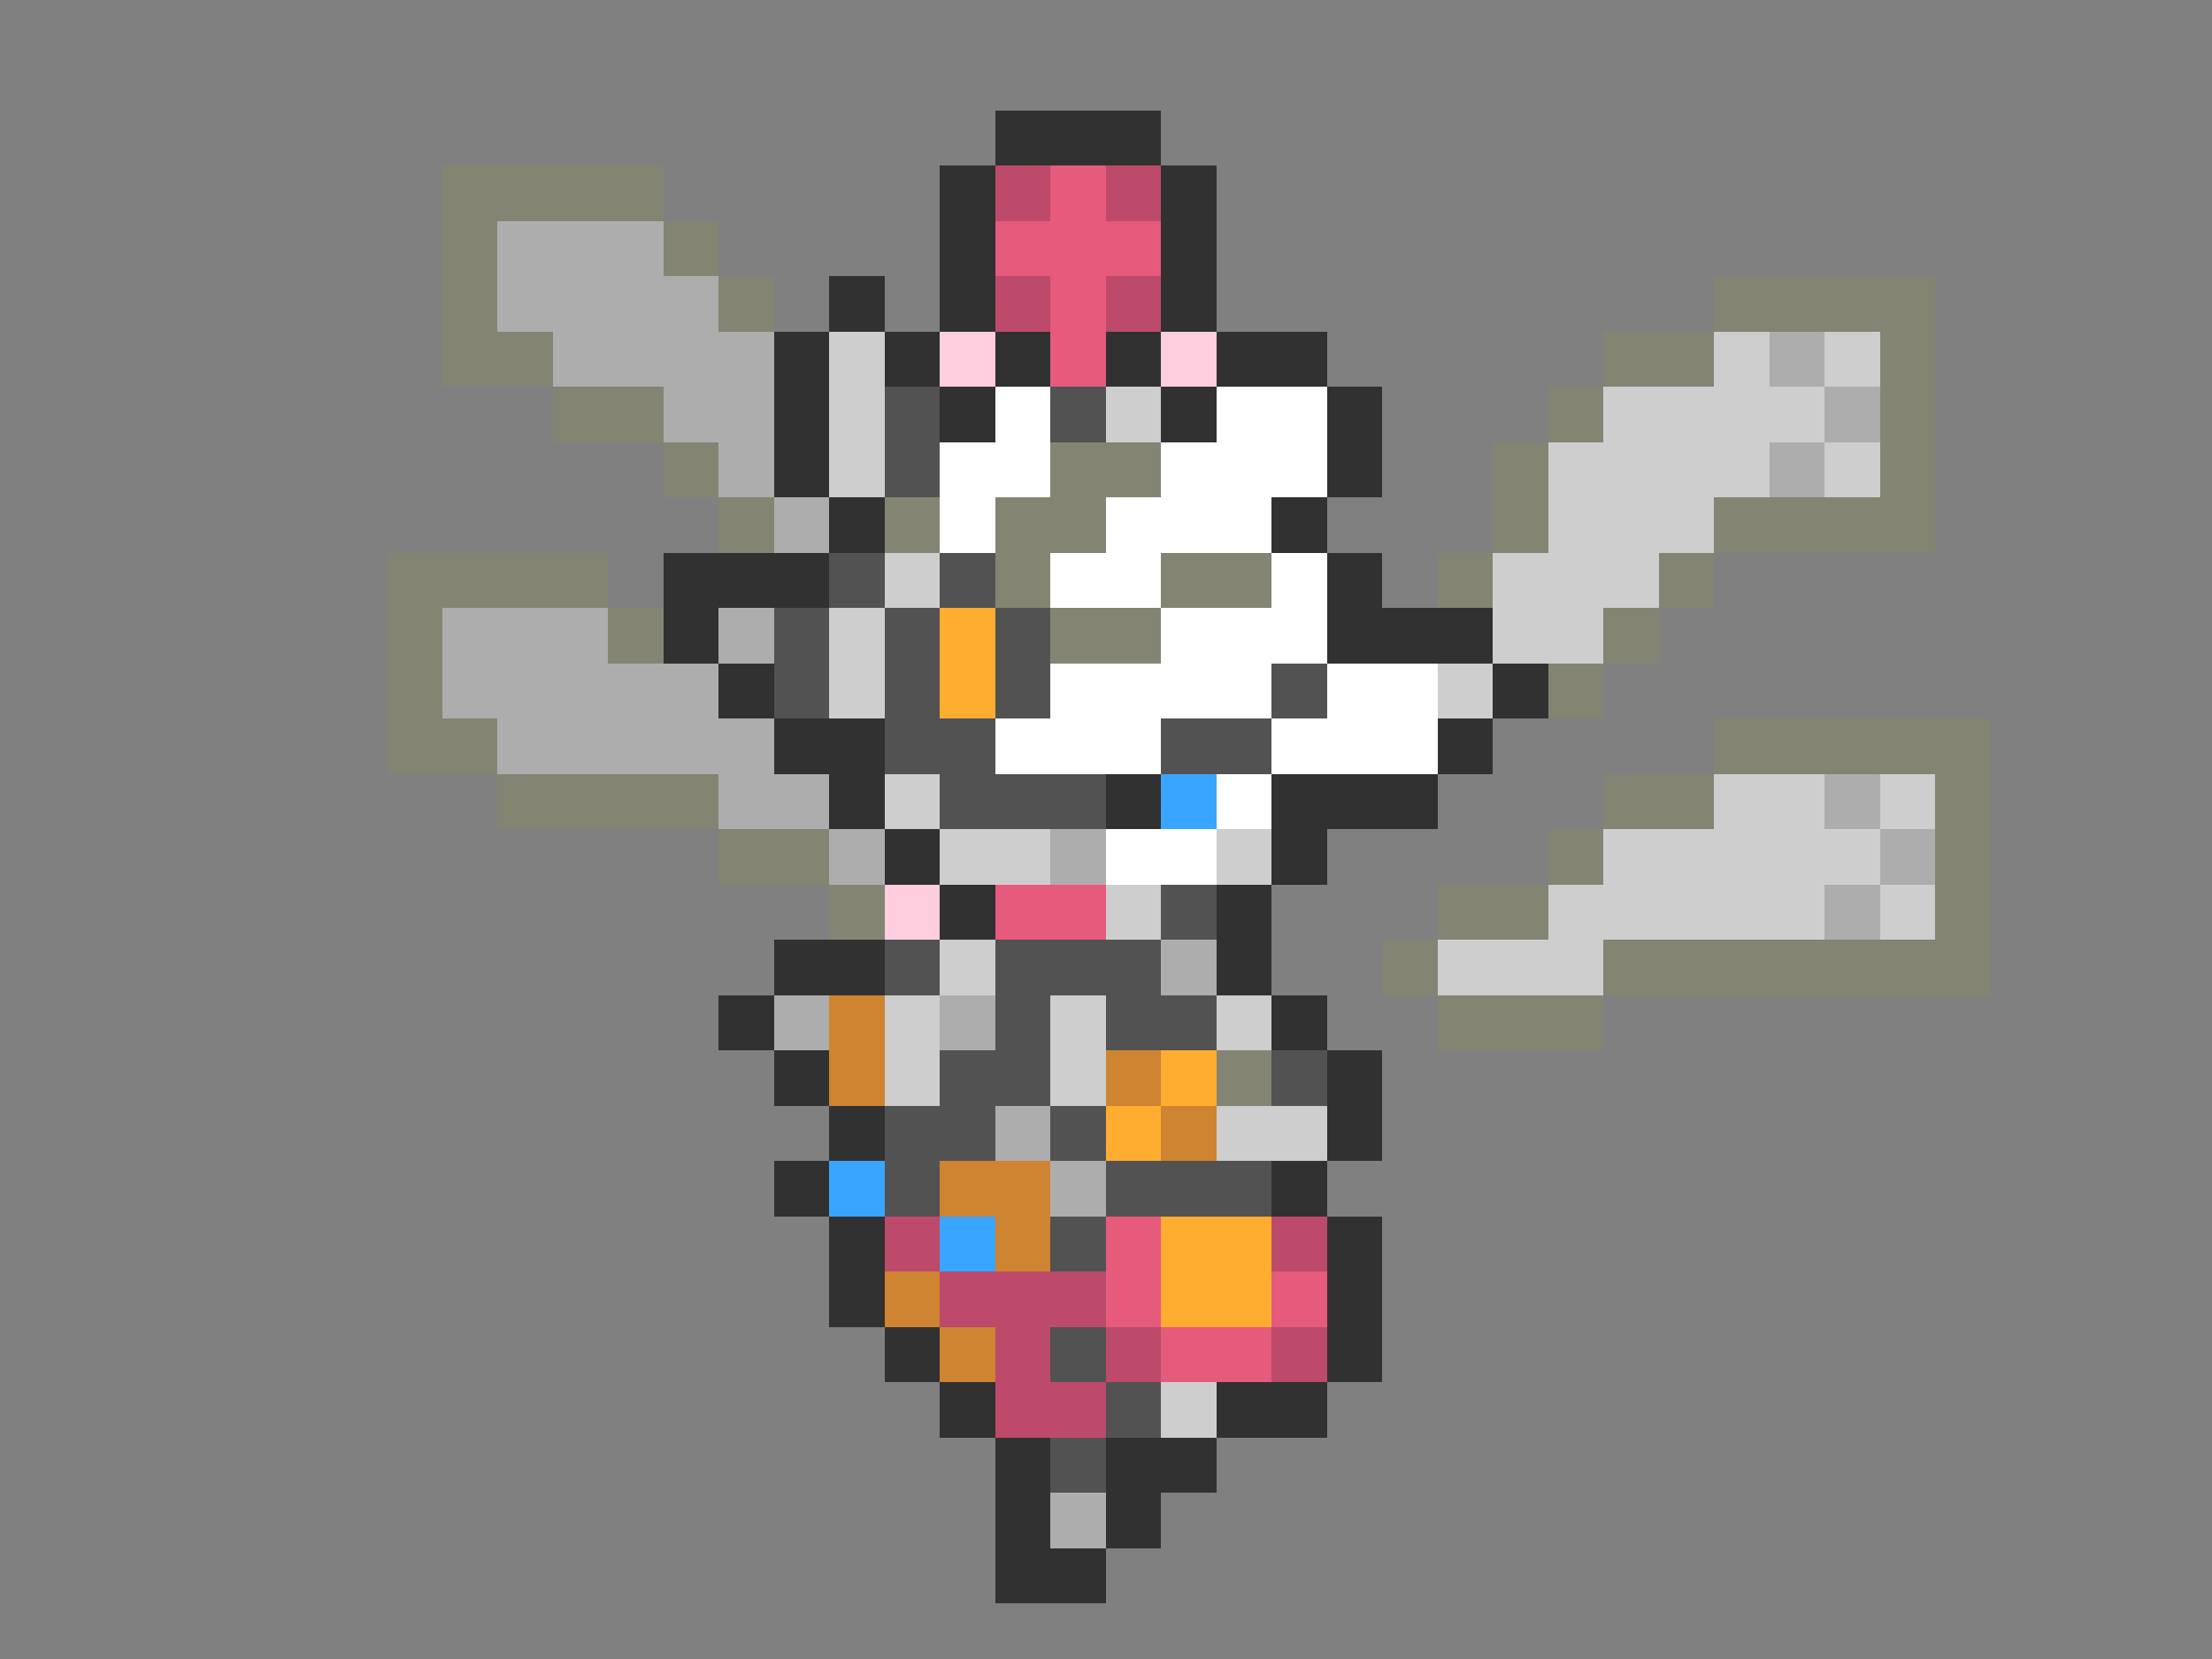 <svg xmlns="http://www.w3.org/2000/svg" viewBox="0 -0.5 40 30" shape-rendering="crispEdges">
<rect x="0" y="-0.5" width="40" height="30" fill="#808080" stroke="none"/>
<path stroke="#313131" d="M18 2h3M17 3h1M21 3h1M17 4h1M21 4h1M15 5h1M17 5h1M21 5h1M14 6h1M16 6h1M18 6h1M20 6h1M22 6h2M14 7h1M17 7h1M21 7h1M24 7h1M14 8h1M24 8h1M15 9h1M23 9h1M12 10h3M24 10h1M12 11h1M24 11h3M13 12h1M27 12h1M14 13h2M26 13h1M15 14h1M20 14h1M23 14h3M16 15h1M23 15h1M17 16h1M22 16h1M14 17h2M22 17h1M13 18h1M23 18h1M14 19h1M24 19h1M15 20h1M24 20h1M14 21h1M23 21h1M15 22h1M24 22h1M15 23h1M24 23h1M16 24h1M24 24h1M17 25h1M22 25h2M18 26h1M20 26h2M18 27h1M20 27h1M18 28h2" />
<path stroke="#848473" d="M8 3h4M8 4h1M12 4h1M8 5h1M13 5h1M31 5h4M8 6h2M29 6h2M34 6h1M10 7h2M28 7h1M34 7h1M12 8h1M19 8h2M27 8h1M34 8h1M13 9h1M16 9h1M18 9h2M27 9h1M31 9h4M7 10h4M18 10h1M21 10h2M26 10h1M30 10h1M7 11h1M11 11h1M19 11h2M29 11h1M7 12h1M28 12h1M7 13h2M31 13h5M9 14h4M29 14h2M35 14h1M13 15h2M28 15h1M35 15h1M15 16h1M26 16h2M35 16h1M25 17h1M29 17h7M26 18h3M22 19h1" />
<path stroke="#bd4a6b" d="M18 3h1M20 3h1M18 5h1M20 5h1M16 22h1M23 22h1M17 23h3M18 24h1M20 24h1M23 24h1M18 25h2" />
<path stroke="#e65a7b" d="M19 3h1M18 4h3M19 5h1M19 6h1M18 16h2M20 22h1M20 23h1M23 23h1M21 24h2" />
<path stroke="#adadad" d="M9 4h3M9 5h4M10 6h4M32 6h1M12 7h2M33 7h1M13 8h1M32 8h1M14 9h1M8 11h3M13 11h1M8 12h5M9 13h5M13 14h2M33 14h1M15 15h1M19 15h1M34 15h1M33 16h1M21 17h1M14 18h1M17 18h1M18 20h1M19 21h1M19 27h1" />
<path stroke="#cecece" d="M15 6h1M31 6h1M33 6h1M15 7h1M20 7h1M29 7h4M15 8h1M28 8h4M33 8h1M28 9h3M16 10h1M27 10h3M15 11h1M27 11h2M15 12h1M26 12h1M16 14h1M31 14h2M34 14h1M17 15h2M22 15h1M29 15h5M20 16h1M28 16h5M34 16h1M17 17h1M26 17h3M16 18h1M19 18h1M22 18h1M16 19h1M19 19h1M22 20h2M21 25h1" />
<path stroke="#ffcede" d="M17 6h1M21 6h1M16 16h1" />
<path stroke="#525252" d="M16 7h1M19 7h1M16 8h1M15 10h1M17 10h1M14 11h1M16 11h1M18 11h1M14 12h1M16 12h1M18 12h1M23 12h1M16 13h2M21 13h2M17 14h3M21 16h1M16 17h1M18 17h3M18 18h1M20 18h2M17 19h2M23 19h1M16 20h2M19 20h1M16 21h1M20 21h3M19 22h1M19 24h1M20 25h1M19 26h1" />
<path stroke="#ffffff" d="M18 7h1M22 7h2M17 8h2M21 8h3M17 9h1M20 9h3M19 10h2M23 10h1M21 11h3M19 12h4M24 12h2M18 13h3M23 13h3M22 14h1M20 15h2" />
<path stroke="#ffad31" d="M17 11h1M17 12h1M21 19h1M20 20h1M21 22h2M21 23h2" />
<path stroke="#3aa5ff" d="M21 14h1M15 21h1M17 22h1" />
<path stroke="#ce8431" d="M15 18h1M15 19h1M20 19h1M21 20h1M17 21h2M18 22h1M16 23h1M17 24h1" />
</svg>